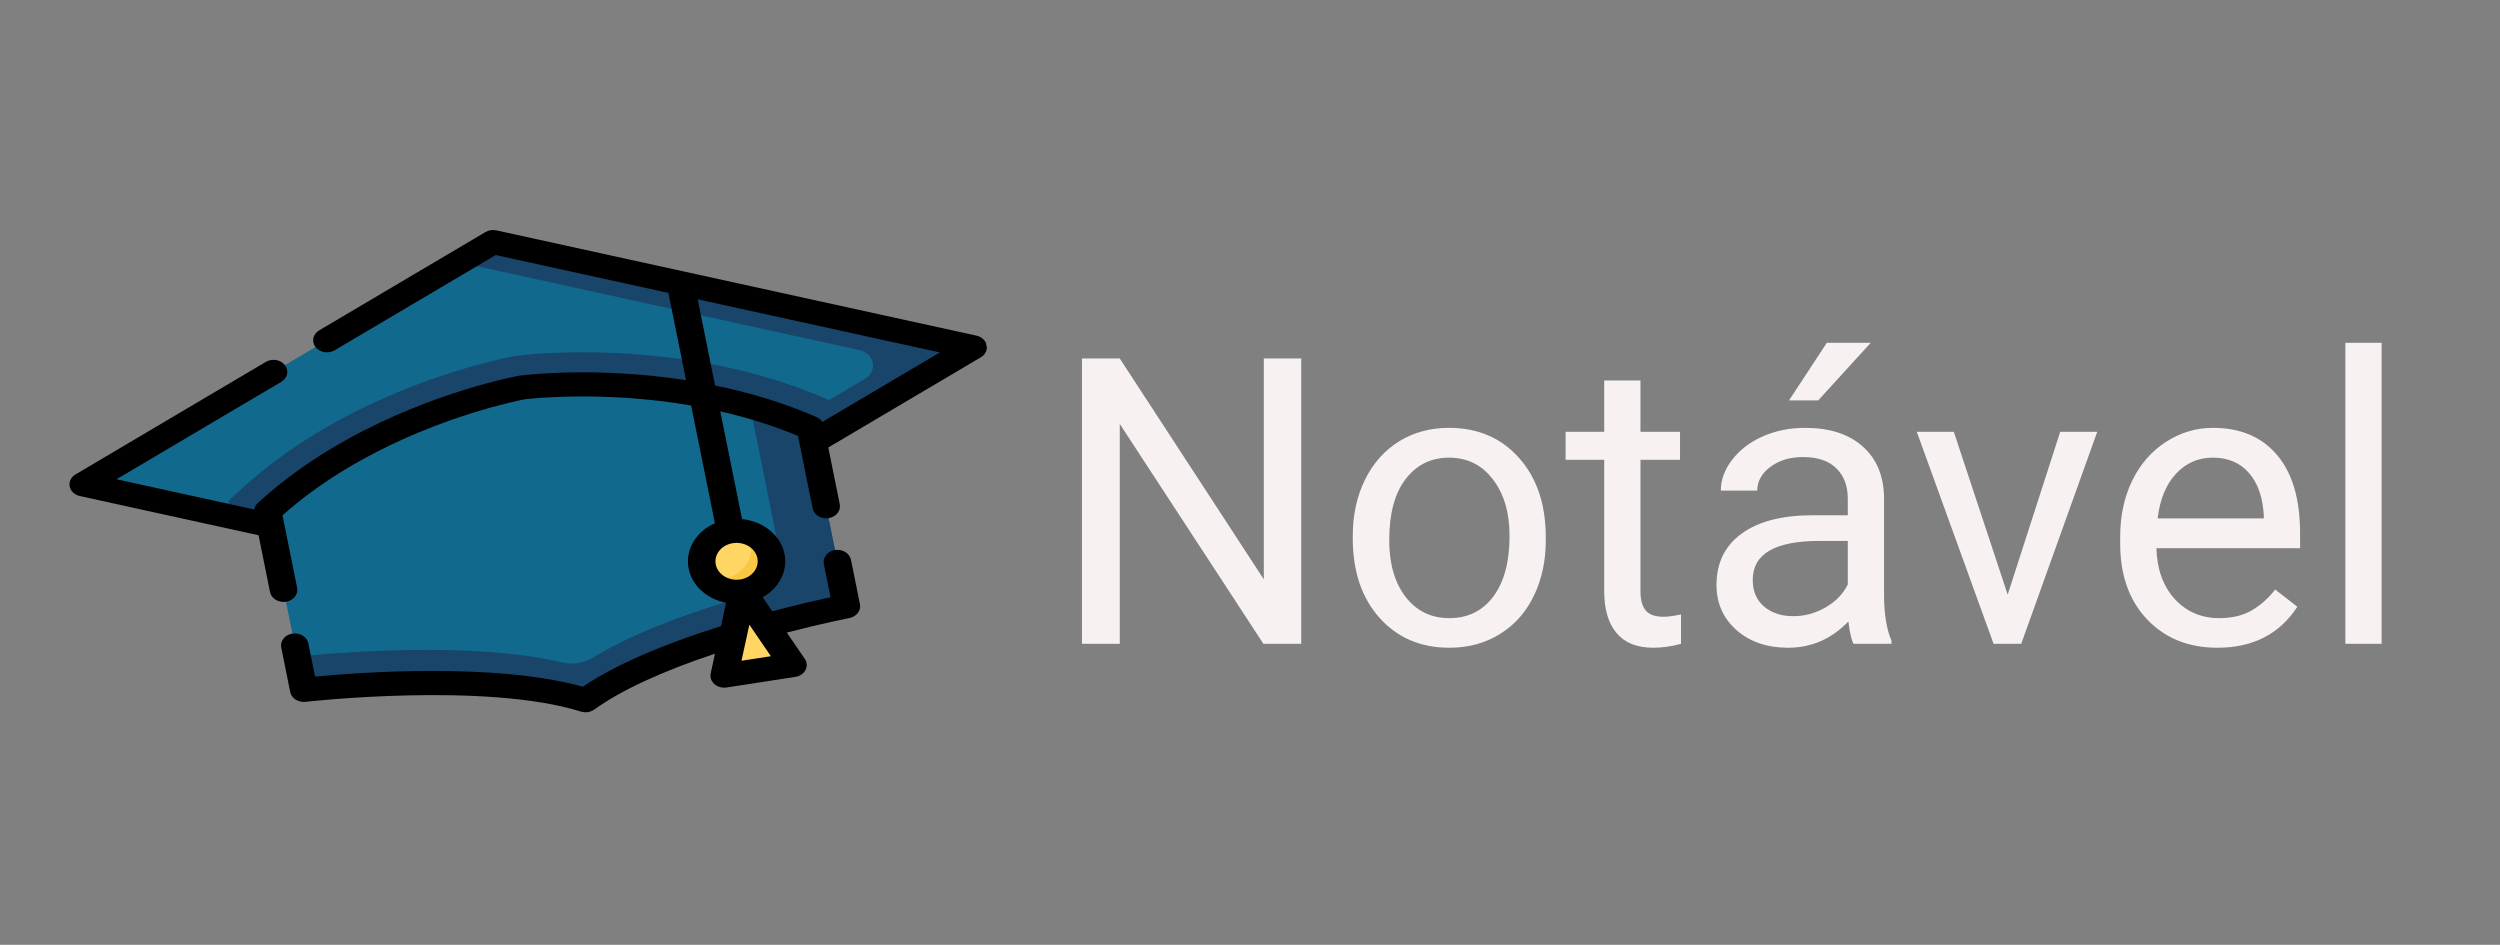 <svg width="299" height="113" viewBox="0 0 299 113" fill="none" xmlns="http://www.w3.org/2000/svg">
<rect x="0" y="0" width="299" height="113" fill="#808080" stroke="none"/>
<g clip-path="url(#clip0)">
<path d="M9.957 57.932L67.366 70.521L116.385 41.539L58.975 28.95L9.957 57.932Z" fill="#11698E"/>
<path d="M116.385 41.539L58.975 28.95C58.975 28.95 55.514 30.996 54.89 31.365C61.311 32.773 91.039 39.292 102.753 41.861C104.594 42.265 105.02 44.381 103.448 45.31L99.153 47.85L98.879 47.73C81.455 40.125 62.636 42.436 61.843 42.538L61.721 42.553L61.6 42.575C60.815 42.716 42.227 46.167 28.831 58.519L27.31 59.922L27.693 61.821C40.926 64.723 67.367 70.521 67.367 70.521L101.241 50.493L116.385 41.539Z" fill="#19456B"/>
<path d="M70.037 83.748C79.831 76.655 101.226 72.515 101.226 72.515L96.915 51.162C80.528 44.01 62.484 46.334 62.484 46.334C62.484 46.334 44.619 49.541 32.02 61.158L36.33 82.51C36.33 82.511 58.056 80.009 70.037 83.748Z" fill="#11698E"/>
<path d="M93.351 66.652C93.733 68.544 92.456 70.392 90.36 70.975C84.139 72.702 76.338 75.308 70.928 78.651C69.846 79.319 68.486 79.531 67.207 79.226C54.965 76.304 35.529 78.543 35.529 78.543L36.33 82.511C36.33 82.511 58.056 80.009 70.037 83.748C79.831 76.655 101.225 72.515 101.225 72.515L96.915 51.163C94.527 50.12 92.105 49.281 89.708 48.605L93.351 66.652Z" fill="#19456B"/>
<path d="M92.205 66.501C92.605 68.483 91.089 70.374 88.819 70.724C86.55 71.073 84.385 69.749 83.985 67.767C83.585 65.784 85.101 63.893 87.37 63.544C89.64 63.194 91.804 64.518 92.205 66.501Z" fill="#FFD664"/>
<path d="M89.124 63.603C89.448 64.017 89.681 64.495 89.787 65.022C90.187 67.005 88.672 68.895 86.403 69.245C85.799 69.338 85.205 69.31 84.649 69.186C85.546 70.332 87.152 70.98 88.82 70.723C91.09 70.374 92.606 68.483 92.205 66.5C91.911 65.044 90.664 63.946 89.124 63.603Z" fill="#F9C646"/>
<path d="M94.837 79.539L88.819 70.724L86.616 80.805L94.837 79.539Z" fill="#FFD664"/>
<path d="M116.786 40.143L59.377 27.555C58.922 27.454 58.441 27.529 58.052 27.759L38.179 39.508C37.426 39.954 37.228 40.848 37.738 41.506C38.248 42.165 39.273 42.337 40.026 41.892L59.288 30.503L79.942 35.032L82.049 45.47C71.234 43.79 62.63 44.861 62.243 44.911C62.213 44.915 62.183 44.92 62.153 44.925C61.742 44.998 51.988 46.792 41.678 52.467C37.565 54.73 33.913 57.321 30.824 60.168C30.593 60.381 30.447 60.648 30.395 60.93L13.931 57.32L33.638 45.668C34.392 45.222 34.589 44.328 34.079 43.67C33.569 43.011 32.544 42.839 31.791 43.285L9.033 56.74C8.495 57.058 8.222 57.623 8.334 58.182C8.447 58.741 8.925 59.19 9.555 59.328L30.924 64.014L32.293 70.801C32.451 71.584 33.307 72.106 34.202 71.968C35.098 71.83 35.696 71.084 35.538 70.301L33.989 62.626C33.989 62.625 33.989 62.623 33.988 62.623L33.788 61.63C36.564 59.16 39.806 56.898 43.434 54.902C52.87 49.708 62.053 47.889 62.771 47.752C63.485 47.667 72.208 46.696 82.66 48.499L85.503 62.582C83.254 63.56 81.905 65.748 82.363 68.017C82.784 70.101 84.611 71.666 86.842 72.098L86.234 74.882C79.055 77.135 73.502 79.57 69.71 82.133C59.192 79.198 42.819 80.433 37.683 80.922L36.88 76.946C36.722 76.163 35.867 75.641 34.972 75.779C34.076 75.917 33.478 76.663 33.636 77.446L34.708 82.761C34.861 83.519 35.671 84.037 36.545 83.937C36.759 83.913 58.018 81.525 69.483 85.104C69.756 85.189 70.046 85.208 70.323 85.165C70.6 85.123 70.865 85.018 71.089 84.855C74.24 82.572 79.193 80.284 85.513 78.181L84.999 80.535C84.897 81 85.064 81.478 85.444 81.815C85.824 82.152 86.37 82.304 86.903 82.222L95.123 80.956C95.657 80.874 96.109 80.567 96.335 80.138C96.561 79.707 96.53 79.208 96.252 78.802L94.105 75.656C98.431 74.534 101.547 73.926 101.582 73.919C102.443 73.753 103.002 73.023 102.849 72.264L101.776 66.95C101.618 66.168 100.763 65.645 99.867 65.783C98.971 65.921 98.373 66.668 98.531 67.45L99.334 71.427C97.838 71.75 95.356 72.314 92.365 73.107L91.217 71.424C93.143 70.352 94.249 68.335 93.828 66.251C93.37 63.981 91.245 62.329 88.748 62.082L86.148 49.2C89.442 49.952 92.558 50.931 95.439 52.133L95.64 53.127L95.641 53.13L97.19 60.805C97.348 61.588 98.202 62.11 99.098 61.972C99.995 61.834 100.593 61.088 100.435 60.305L99.065 53.519L117.309 42.731C117.847 42.413 118.121 41.848 118.008 41.289C117.895 40.731 117.416 40.281 116.786 40.143ZM88.682 79.025L89.624 74.714L92.198 78.484L88.682 79.025ZM90.582 66.751C90.824 67.949 89.905 69.095 88.533 69.306C87.162 69.517 85.85 68.715 85.608 67.517C85.366 66.318 86.284 65.172 87.656 64.961C89.028 64.75 90.34 65.552 90.582 66.751ZM98.353 50.463C98.194 50.213 97.952 50.006 97.651 49.875C93.942 48.257 89.864 46.992 85.522 46.1L83.442 35.799L112.41 42.151L98.353 50.463Z" fill="black"/>
</g>
<path d="M155.628 77H151.105L133.925 50.703V77H129.402V42.875H133.925L151.152 69.289V42.875H155.628V77ZM161.792 64.086C161.792 61.602 162.277 59.367 163.245 57.383C164.23 55.398 165.589 53.867 167.324 52.789C169.074 51.711 171.066 51.172 173.3 51.172C176.753 51.172 179.542 52.367 181.667 54.758C183.808 57.148 184.878 60.328 184.878 64.297V64.602C184.878 67.07 184.402 69.289 183.449 71.258C182.511 73.211 181.159 74.734 179.394 75.828C177.644 76.922 175.628 77.469 173.347 77.469C169.909 77.469 167.12 76.273 164.98 73.883C162.855 71.492 161.792 68.328 161.792 64.391V64.086ZM166.152 64.602C166.152 67.414 166.8 69.672 168.097 71.375C169.409 73.078 171.159 73.93 173.347 73.93C175.55 73.93 177.3 73.07 178.597 71.352C179.894 69.617 180.542 67.195 180.542 64.086C180.542 61.305 179.878 59.055 178.55 57.336C177.238 55.602 175.488 54.734 173.3 54.734C171.159 54.734 169.433 55.586 168.12 57.289C166.808 58.992 166.152 61.43 166.152 64.602ZM196.199 45.5V51.641H200.933V54.992H196.199V70.719C196.199 71.734 196.409 72.5 196.831 73.016C197.253 73.516 197.972 73.766 198.988 73.766C199.488 73.766 200.175 73.672 201.05 73.484V77C199.909 77.312 198.8 77.469 197.722 77.469C195.784 77.469 194.324 76.883 193.339 75.711C192.355 74.539 191.863 72.875 191.863 70.719V54.992H187.245V51.641H191.863V45.5H196.199ZM221.675 77C221.425 76.5 221.222 75.609 221.066 74.328C219.05 76.422 216.644 77.469 213.847 77.469C211.347 77.469 209.292 76.766 207.683 75.359C206.089 73.938 205.292 72.141 205.292 69.969C205.292 67.328 206.292 65.281 208.292 63.828C210.308 62.359 213.136 61.625 216.777 61.625H220.995V59.633C220.995 58.117 220.542 56.914 219.636 56.023C218.73 55.117 217.394 54.664 215.628 54.664C214.081 54.664 212.784 55.055 211.738 55.836C210.691 56.617 210.167 57.562 210.167 58.672H205.808C205.808 57.406 206.253 56.188 207.144 55.016C208.05 53.828 209.269 52.891 210.8 52.203C212.347 51.516 214.042 51.172 215.886 51.172C218.808 51.172 221.097 51.906 222.753 53.375C224.409 54.828 225.269 56.836 225.331 59.398V71.07C225.331 73.398 225.628 75.25 226.222 76.625V77H221.675ZM214.48 73.695C215.839 73.695 217.128 73.344 218.347 72.641C219.566 71.938 220.449 71.023 220.995 69.898V64.695H217.597C212.284 64.695 209.628 66.25 209.628 69.359C209.628 70.719 210.081 71.781 210.988 72.547C211.894 73.312 213.058 73.695 214.48 73.695ZM218.488 41H223.738L217.456 47.891H213.964L218.488 41ZM240.12 71.117L246.402 51.641H250.831L241.738 77H238.433L229.245 51.641H233.675L240.12 71.117ZM265.199 77.469C261.761 77.469 258.964 76.344 256.808 74.094C254.652 71.828 253.574 68.805 253.574 65.023V64.227C253.574 61.711 254.05 59.469 255.003 57.5C255.972 55.516 257.316 53.969 259.034 52.859C260.769 51.734 262.644 51.172 264.659 51.172C267.956 51.172 270.519 52.258 272.347 54.43C274.175 56.602 275.089 59.711 275.089 63.758V65.562H257.909C257.972 68.062 258.699 70.086 260.089 71.633C261.495 73.164 263.277 73.93 265.433 73.93C266.964 73.93 268.261 73.617 269.324 72.992C270.386 72.367 271.316 71.539 272.113 70.508L274.761 72.57C272.636 75.836 269.449 77.469 265.199 77.469ZM264.659 54.734C262.909 54.734 261.441 55.375 260.253 56.656C259.066 57.922 258.331 59.703 258.05 62H270.753V61.672C270.628 59.469 270.034 57.766 268.972 56.562C267.909 55.344 266.472 54.734 264.659 54.734ZM284.839 77H280.503V41H284.839V77Z" fill="#F8F1F1"/>
<defs>
<clipPath id="clip0">
<rect width="110.967" height="97.735" fill="white" transform="matrix(0.988 -0.152 0.198 0.98 0 16.893)"/>
</clipPath>
</defs>
</svg>
